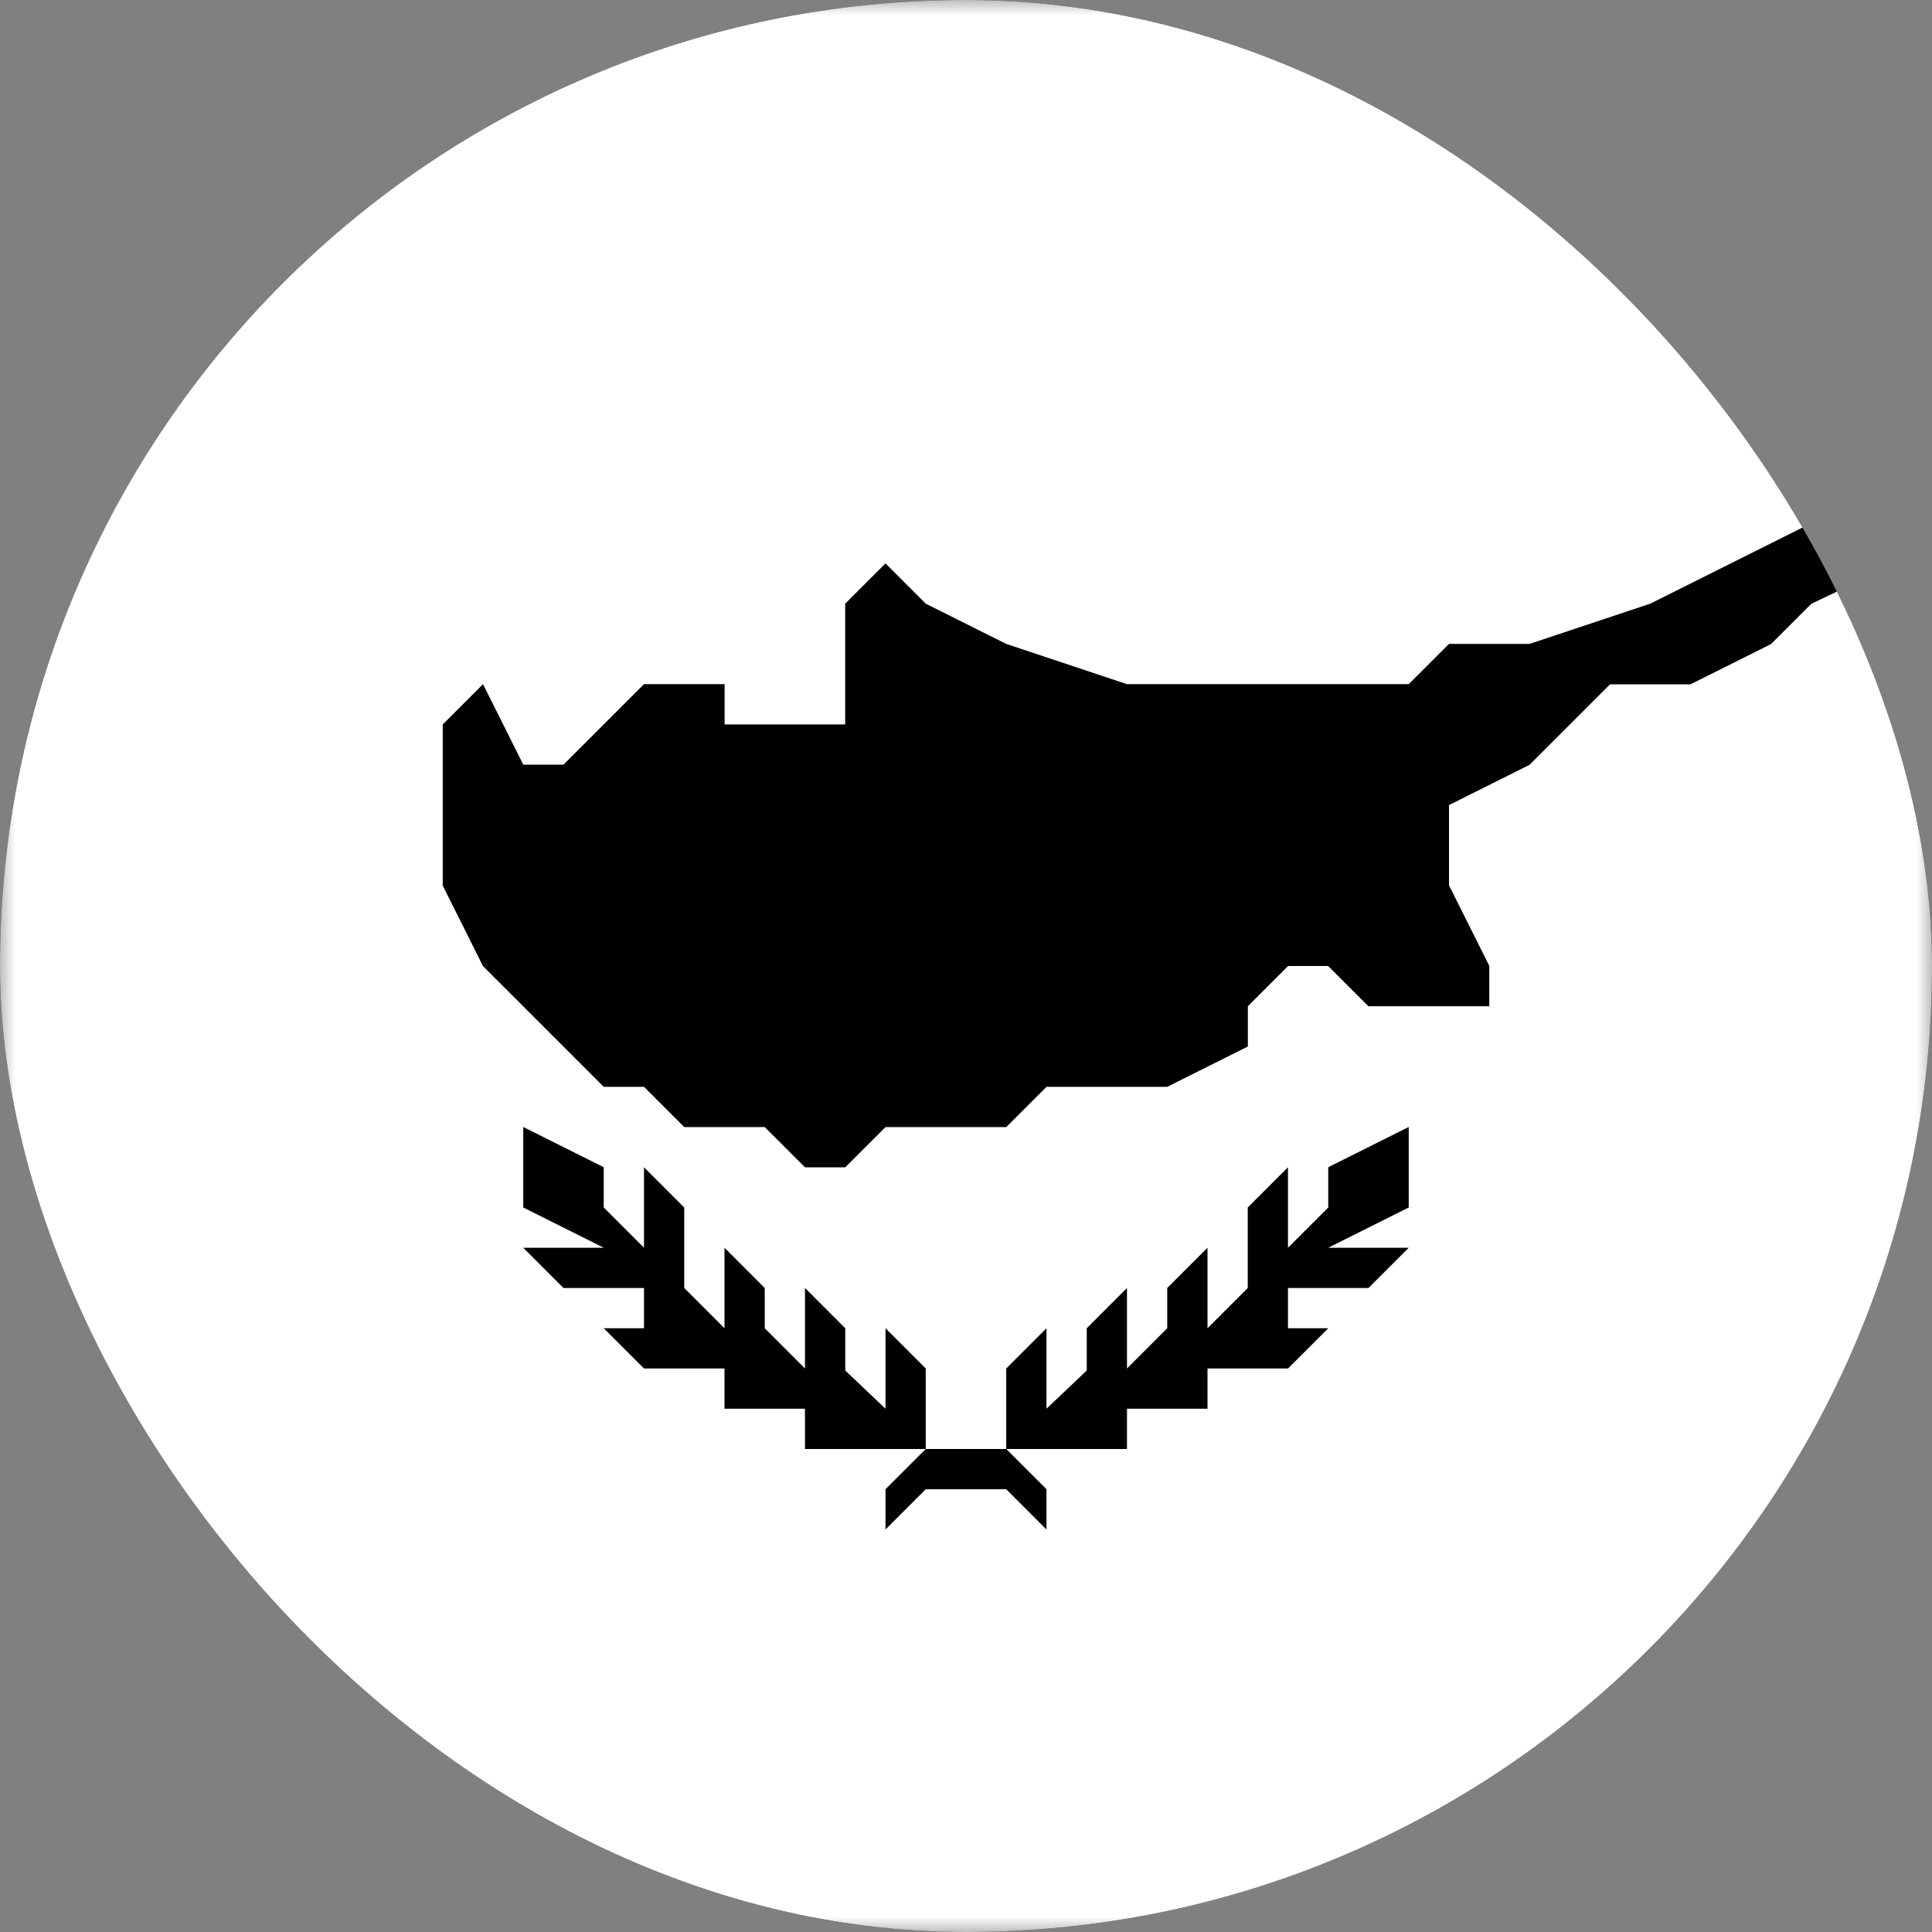 <svg width="64" height="64" viewBox="0 0 64 64" fill="none" xmlns="http://www.w3.org/2000/svg">
<rect x="0" y="0" width="64" height="64" fill="#808080" stroke="none"/>
<g clip-path="url(#clip0_230_12752)">
<mask id="mask0_230_12752" style="mask-type:luminance" maskUnits="userSpaceOnUse" x="0" y="0" width="64" height="64">
<path d="M64 0H0V64H64V0Z" fill="white" style="fill:white;fill-opacity:1;"/>
</mask>
<g mask="url(#mask0_230_12752)">
<path d="M61.4 19.333L60 20L58.667 21.333L56 22.667H53.333L52 24L50.667 25.333L48 26.667V29.333L49.333 32V33.333H45.333L44 32H42.667L41.333 33.333V34.667L38.667 36H34.667L33.333 37.333H29.333L28 38.667H26.667L25.333 37.333H22.667L21.333 36H20L18.667 34.667L17.333 33.333L16 32L14.667 29.333V24L16 22.667L17.333 25.333H18.667L21.333 22.667H24V24H28V20L29.333 18.667L30.667 20L33.333 21.333L37.333 22.667H44H46.667L48 21.333H50.667L54.667 20L60 17.333H60.467C55.133 7.067 44.4 0 32 0C14.333 0 0 14.333 0 32C0 49.667 14.333 64 32 64C49.667 64 64 49.667 64 32C64 27.467 63.067 23.2 61.4 19.333Z" fill="white" style="fill:white;fill-opacity:1;"/>
<path d="M54.667 20L50.667 21.333H48L46.667 22.666H44H37.334L33.334 21.333L30.667 20L29.334 18.666L28 20V24H24V22.666H21.334L18.667 25.333H17.334L16 22.666L14.667 24V29.333L16 32L17.334 33.333L18.667 34.666L20 36H21.334L22.667 37.333H25.334L26.667 38.666H28L29.334 37.333H33.334L34.667 36H38.667L41.334 34.666V33.333L42.667 32H44L45.334 33.333H49.334V32L48 29.333V26.666L50.667 25.333L52 24L53.334 22.666H56L58.667 21.333L60 20L61.4 19.333C61.134 18.666 60.8 18 60.467 17.333H60L54.667 20Z" fill="#CC9500" style="fill:#CC9500;fill:color(display-p3 0.8 0.584 0);fill-opacity:1;"/>
<path d="M46.666 37.333L44 38.666V40L42.666 41.333V38.666L41.333 40V42.666L40 44V41.333L38.666 42.666V44L37.333 45.333V42.666L36 44V45.4L34.666 46.666V44L33.333 45.333V48H37.333V46.666H40V45.333H42.666L44 44H42.666V42.666H45.333L46.666 41.333H44L46.666 40V37.333Z" fill="#005B13" style="fill:#005B13;fill:color(display-p3 0 0.357 0.074);fill-opacity:1;"/>
<path d="M30.666 48L29.333 49.333V50.667L30.666 49.333H33.333L34.666 50.667V49.333L33.333 48H30.666Z" fill="#005B13" style="fill:#005B13;fill:color(display-p3 0 0.357 0.074);fill-opacity:1;"/>
<path d="M30.666 45.333L29.333 44V46.666L28 45.4V44L26.666 42.666V45.333L25.333 44V42.666L24 41.333V44L22.666 42.666V40L21.333 38.666V41.333L20 40V38.666L17.333 37.333V40L20 41.333H17.333L18.666 42.666H21.333V44H20L21.333 45.333H24V46.666H26.666V48H30.666V45.333Z" fill="#005B13" style="fill:#005B13;fill:color(display-p3 0 0.357 0.074);fill-opacity:1;"/>
</g>
</g>
<defs>
<clipPath id="clip0_230_12752">
<rect width="64" height="64" rx="32" fill="white" style="fill:white;fill-opacity:1;"/>
</clipPath>
</defs>
</svg>
